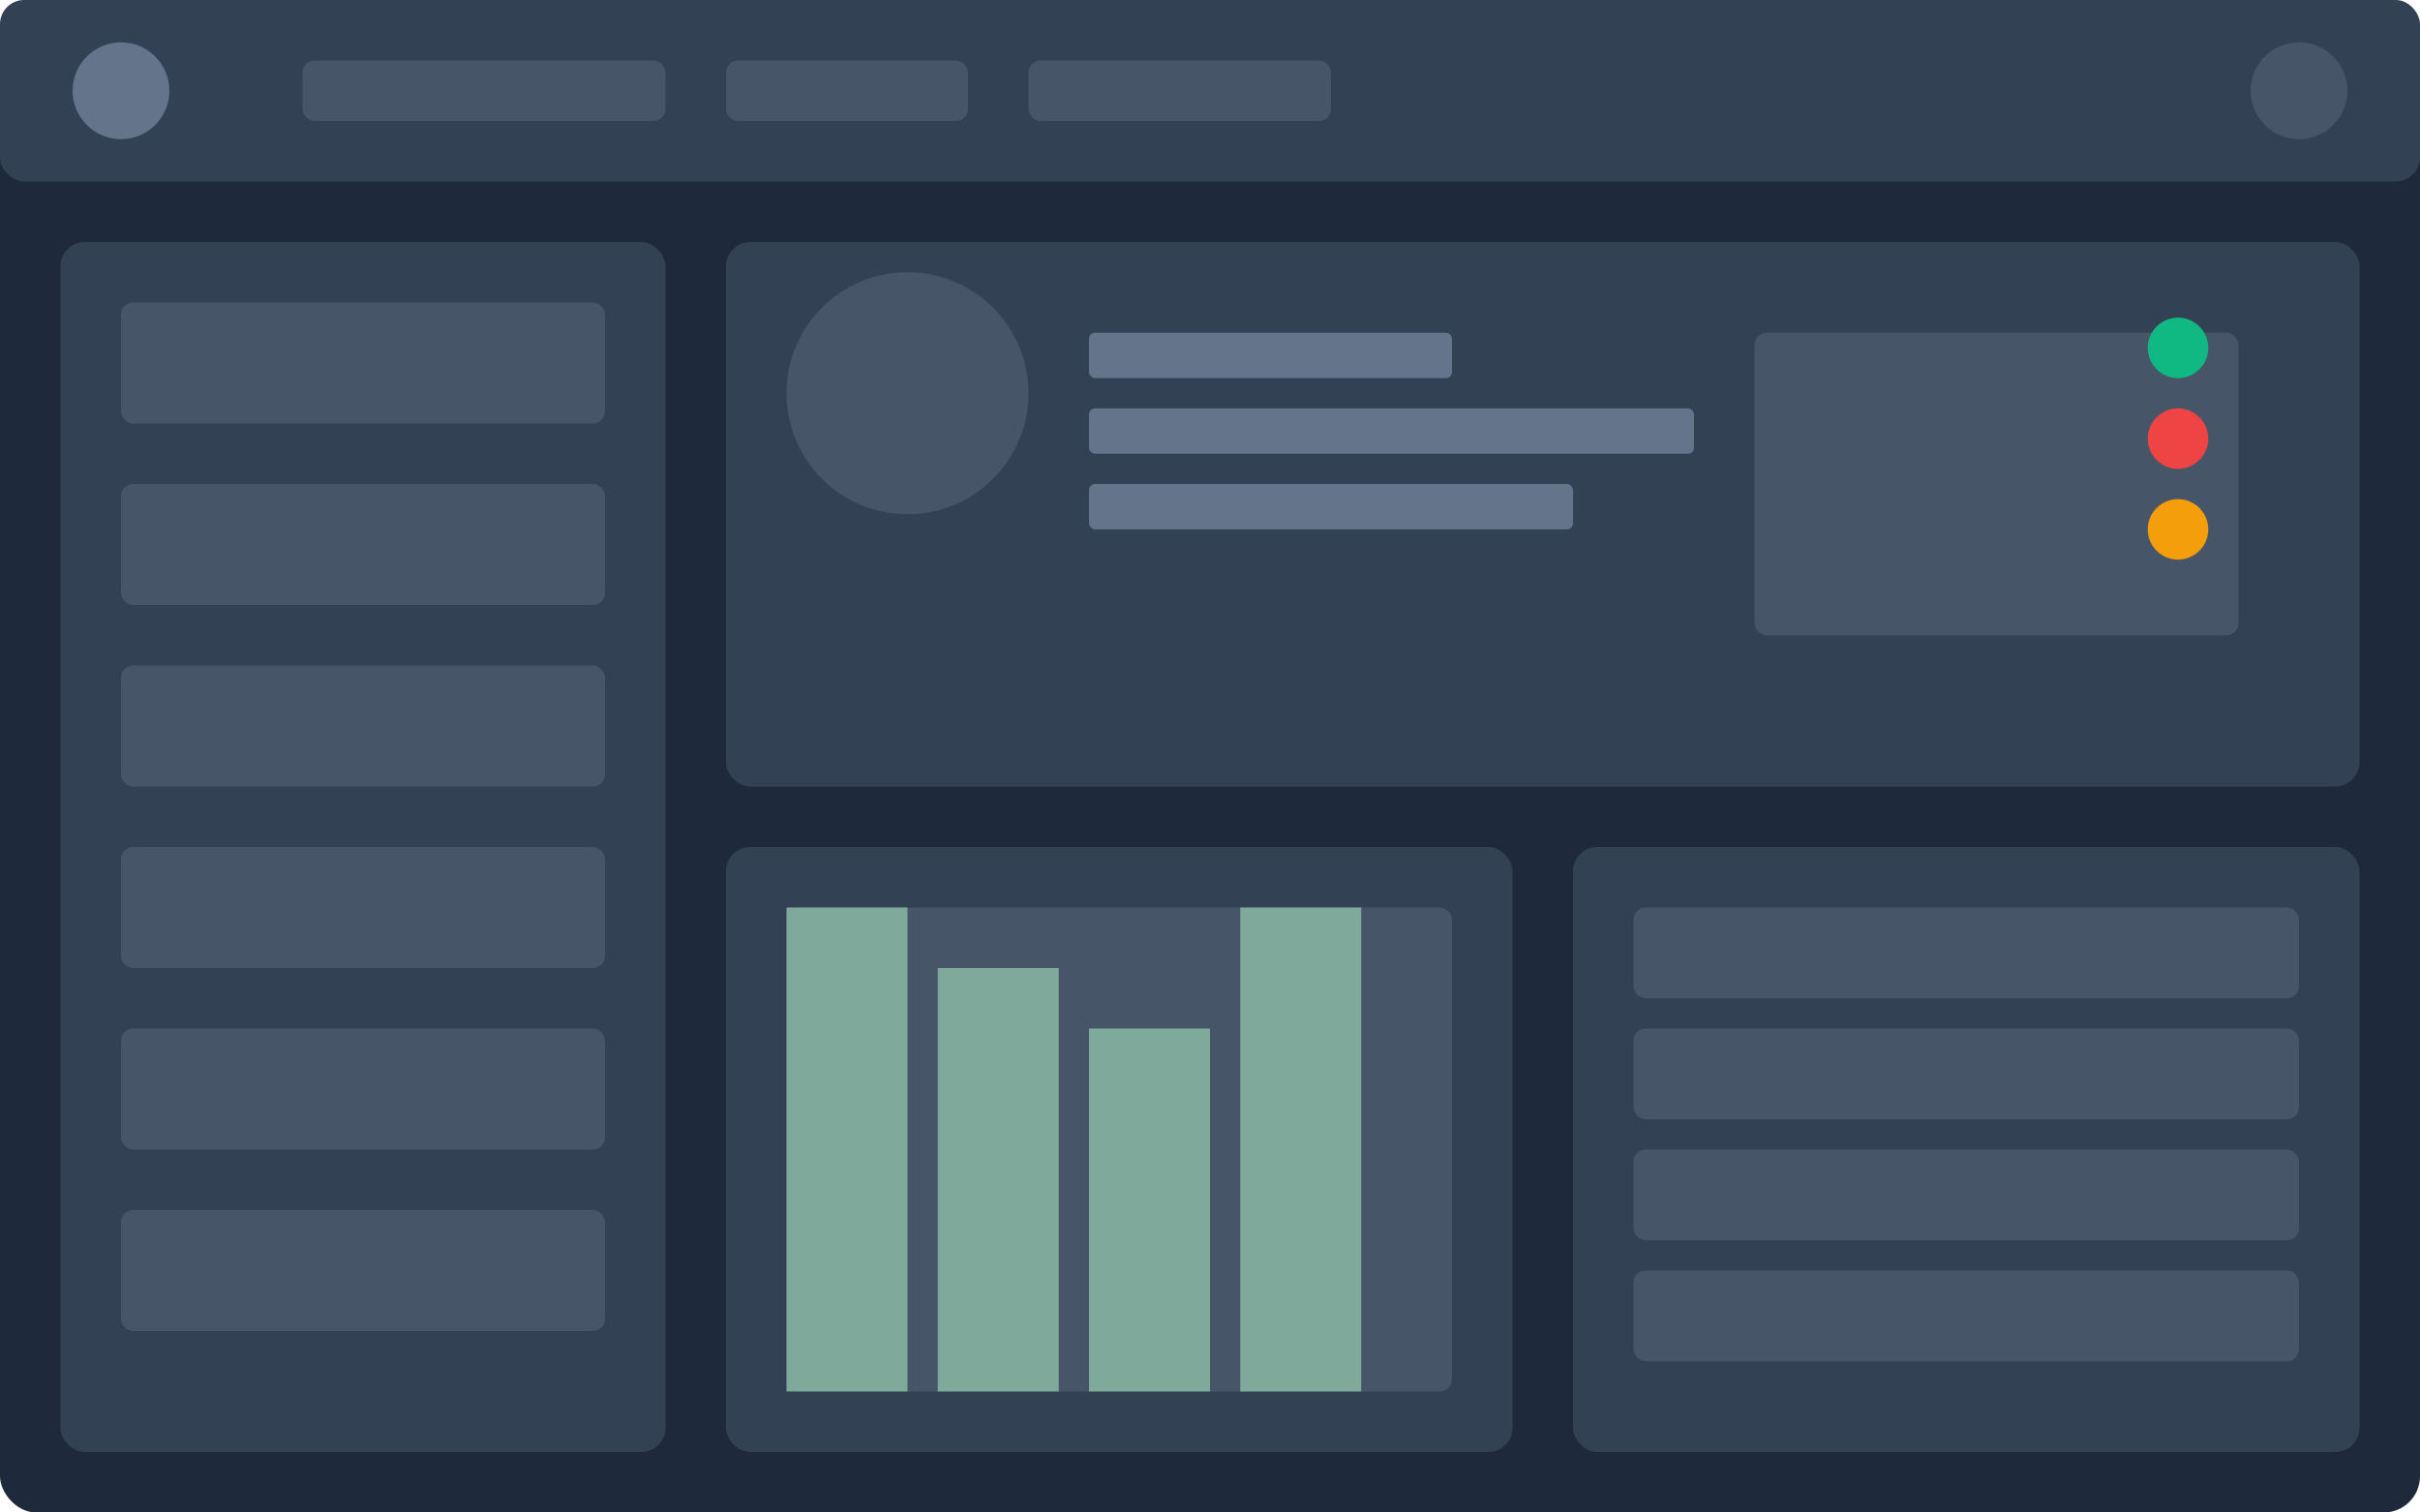 <svg width="800" height="500" viewBox="0 0 800 500" fill="none" xmlns="http://www.w3.org/2000/svg">
  <!-- Fondo del dashboard -->
  <rect width="800" height="500" rx="12" fill="#1E293B"/>
  
  <!-- Barra superior -->
  <rect width="800" height="60" rx="8" fill="#334155"/>
  <circle cx="40" cy="30" r="16" fill="#64748B"/>
  <circle cx="760" cy="30" r="16" fill="#475569"/>
  <rect x="100" y="20" width="120" height="20" rx="4" fill="#475569"/>
  <rect x="240" y="20" width="80" height="20" rx="4" fill="#475569"/>
  <rect x="340" y="20" width="100" height="20" rx="4" fill="#475569"/>
  
  <!-- Panel izquierdo -->
  <rect x="20" y="80" width="200" height="400" rx="8" fill="#334155"/>
  <rect x="40" y="100" width="160" height="40" rx="4" fill="#475569"/>
  <rect x="40" y="160" width="160" height="40" rx="4" fill="#475569"/>
  <rect x="40" y="220" width="160" height="40" rx="4" fill="#475569"/>
  <rect x="40" y="280" width="160" height="40" rx="4" fill="#475569"/>
  <rect x="40" y="340" width="160" height="40" rx="4" fill="#475569"/>
  <rect x="40" y="400" width="160" height="40" rx="4" fill="#475569"/>
  
  <!-- Panel principal -->
  <rect x="240" y="80" width="540" height="180" rx="8" fill="#334155"/>
  <circle cx="300" cy="130" r="40" fill="#475569"/>
  <rect x="360" y="110" width="120" height="15" rx="2" fill="#64748B"/>
  <rect x="360" y="135" width="200" height="15" rx="2" fill="#64748B"/>
  <rect x="360" y="160" width="160" height="15" rx="2" fill="#64748B"/>
  <rect x="580" y="110" width="160" height="100" rx="4" fill="#475569"/>
  
  <!-- Panel de estadísticas -->
  <rect x="240" y="280" width="260" height="200" rx="8" fill="#334155"/>
  <rect x="260" y="300" width="220" height="160" rx="4" fill="#475569"/>
  <rect x="260" y="300" width="40" height="160" rx="0" fill="#7FA99B"/>
  <rect x="310" y="320" width="40" height="140" rx="0" fill="#7FA99B"/>
  <rect x="360" y="340" width="40" height="120" rx="0" fill="#7FA99B"/>
  <rect x="410" y="300" width="40" height="160" rx="0" fill="#7FA99B"/>
  
  <!-- Panel de citas -->
  <rect x="520" y="280" width="260" height="200" rx="8" fill="#334155"/>
  <rect x="540" y="300" width="220" height="30" rx="4" fill="#475569"/>
  <rect x="540" y="340" width="220" height="30" rx="4" fill="#475569"/>
  <rect x="540" y="380" width="220" height="30" rx="4" fill="#475569"/>
  <rect x="540" y="420" width="220" height="30" rx="4" fill="#475569"/>
  
  <!-- Indicadores visuales -->
  <circle cx="720" cy="115" r="10" fill="#10B981"/>
  <circle cx="720" cy="145" r="10" fill="#EF4444"/>
  <circle cx="720" cy="175" r="10" fill="#F59E0B"/>
</svg> 